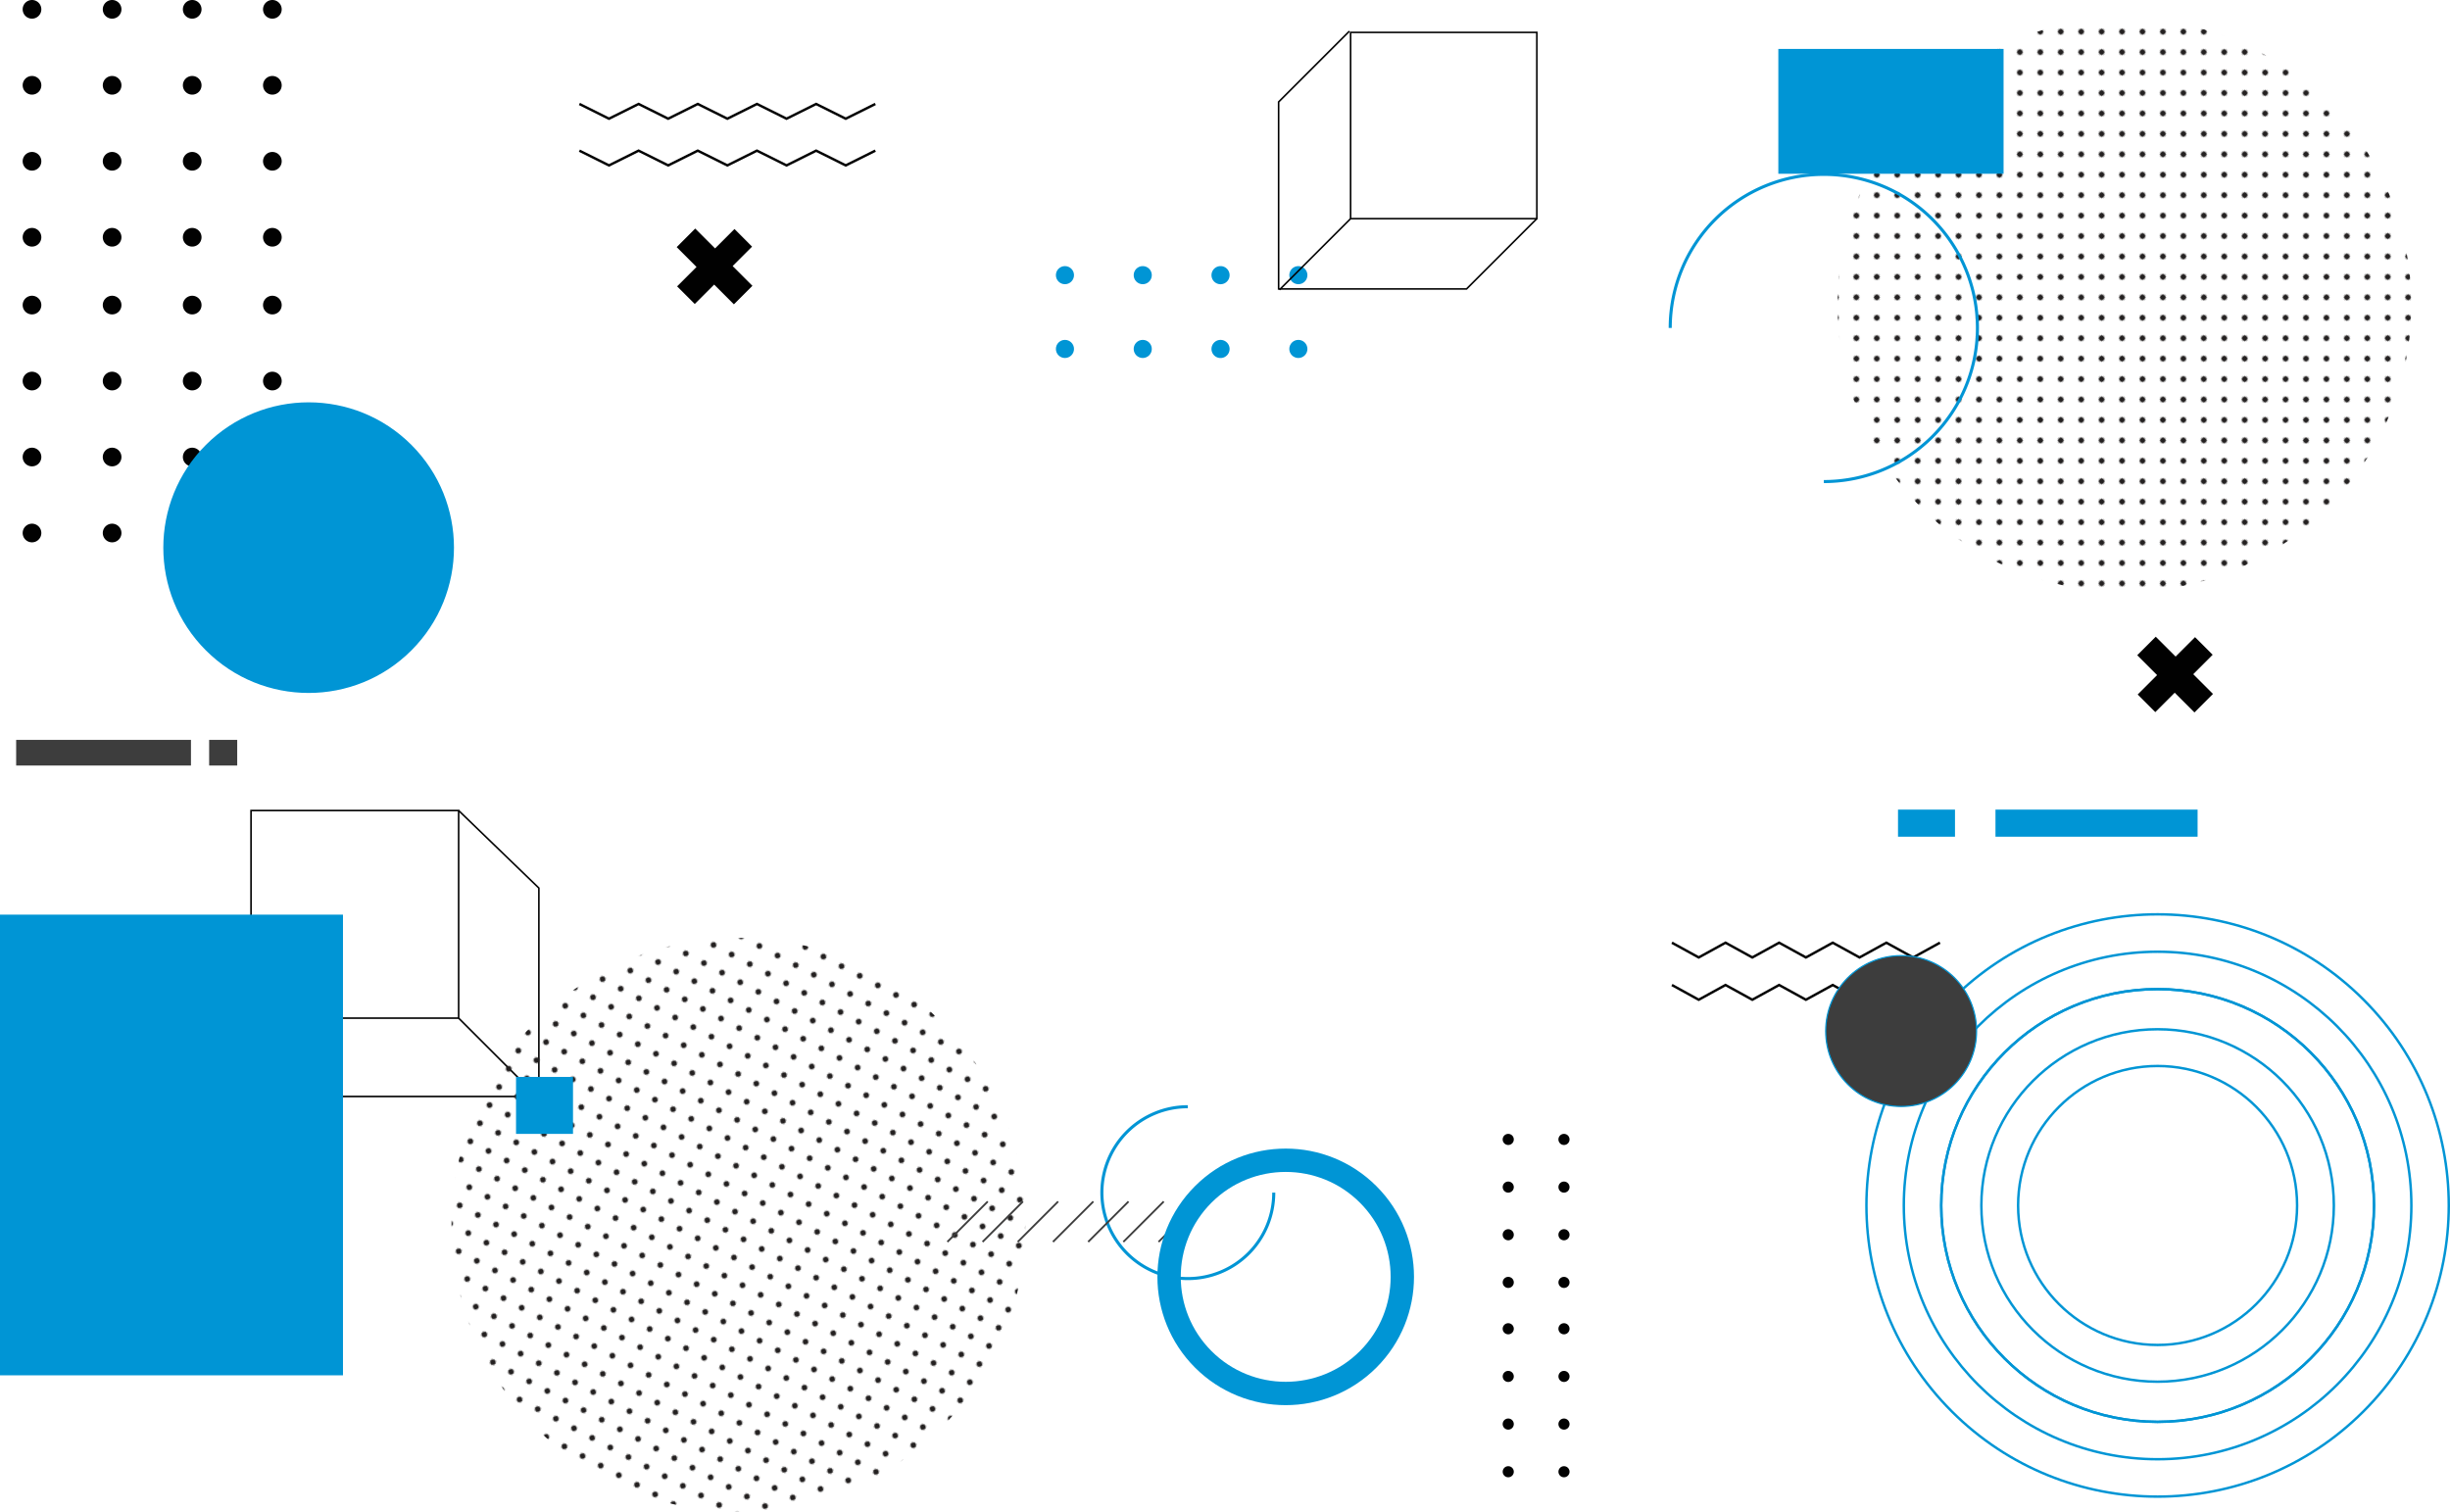 <svg xmlns="http://www.w3.org/2000/svg" xmlns:xlink="http://www.w3.org/1999/xlink" viewBox="0 0 1993.69 1230.27"><defs><pattern id="_6_dpi_20_" data-name="6 dpi 20%" width="48" height="48" patternTransform="translate(156.01 7.24) scale(0.98)" patternUnits="userSpaceOnUse" viewBox="0 0 48 48"><rect width="48" height="48" style="fill:none"/><path d="M24,50.4A2.4,2.4,0,1,0,21.6,48,2.4,2.4,0,0,0,24,50.4Z" style="fill:#232020"/><path d="M48,50.4A2.4,2.4,0,1,0,45.6,48,2.4,2.4,0,0,0,48,50.4Z" style="fill:#232020"/><path d="M24,26.4A2.4,2.4,0,1,0,21.6,24,2.4,2.4,0,0,0,24,26.4Z" style="fill:#232020"/><path d="M48,26.4A2.4,2.4,0,1,0,45.6,24,2.4,2.4,0,0,0,48,26.4Z" style="fill:#232020"/><path d="M36,38.4A2.4,2.4,0,1,0,33.6,36,2.4,2.4,0,0,0,36,38.4Z" style="fill:#232020"/><path d="M12,38.4A2.4,2.4,0,1,0,9.6,36,2.4,2.4,0,0,0,12,38.4Z" style="fill:#232020"/><path d="M36,14.4A2.4,2.4,0,1,0,33.6,12,2.4,2.4,0,0,0,36,14.4Z" style="fill:#232020"/><path d="M12,14.4A2.4,2.4,0,1,0,9.6,12,2.4,2.4,0,0,0,12,14.4Z" style="fill:#232020"/><path d="M0,50.4A2.4,2.4,0,0,0,2.4,48,2.41,2.41,0,0,0,0,45.6,2.4,2.4,0,0,0-2.4,48,2.39,2.39,0,0,0,0,50.4Z" style="fill:#232020"/><path d="M0,26.4A2.4,2.4,0,0,0,2.4,24,2.41,2.41,0,0,0,0,21.6,2.4,2.4,0,0,0-2.4,24,2.39,2.39,0,0,0,0,26.4Z" style="fill:#232020"/><path d="M24,2.4A2.4,2.4,0,0,0,26.4,0,2.41,2.41,0,0,0,24-2.4,2.4,2.4,0,0,0,21.6,0,2.39,2.39,0,0,0,24,2.4Z" style="fill:#232020"/><path d="M48,2.4A2.4,2.4,0,0,0,50.4,0,2.41,2.41,0,0,0,48-2.4,2.4,2.4,0,0,0,45.6,0,2.39,2.39,0,0,0,48,2.4Z" style="fill:#232020"/><path d="M0,2.4A2.4,2.4,0,0,0,2.4,0,2.41,2.41,0,0,0,0-2.4,2.4,2.4,0,0,0-2.4,0,2.39,2.39,0,0,0,0,2.4Z" style="fill:#232020"/></pattern><pattern id="_6_dpi_20_3" data-name="6 dpi 20%" width="48" height="48" patternTransform="matrix(0.46, -0.87, 0.87, 0.46, 34.92, -129.86)" patternUnits="userSpaceOnUse" viewBox="0 0 48 48"><rect width="48" height="48" style="fill:none"/><path d="M24,50.4A2.4,2.4,0,1,0,21.6,48,2.4,2.4,0,0,0,24,50.4Z" style="fill:#232020"/><path d="M48,50.4A2.4,2.4,0,1,0,45.6,48,2.4,2.4,0,0,0,48,50.4Z" style="fill:#232020"/><path d="M24,26.4A2.4,2.4,0,1,0,21.6,24,2.4,2.4,0,0,0,24,26.4Z" style="fill:#232020"/><path d="M48,26.4A2.4,2.4,0,1,0,45.6,24,2.4,2.4,0,0,0,48,26.4Z" style="fill:#232020"/><path d="M36,38.4A2.4,2.4,0,1,0,33.6,36,2.4,2.4,0,0,0,36,38.4Z" style="fill:#232020"/><path d="M12,38.4A2.4,2.4,0,1,0,9.6,36,2.4,2.4,0,0,0,12,38.4Z" style="fill:#232020"/><path d="M36,14.4A2.4,2.4,0,1,0,33.6,12,2.4,2.4,0,0,0,36,14.4Z" style="fill:#232020"/><path d="M12,14.4A2.4,2.4,0,1,0,9.6,12,2.4,2.4,0,0,0,12,14.4Z" style="fill:#232020"/><path d="M0,50.4A2.4,2.4,0,0,0,2.4,48,2.41,2.41,0,0,0,0,45.6,2.4,2.4,0,0,0-2.4,48,2.39,2.39,0,0,0,0,50.4Z" style="fill:#232020"/><path d="M0,26.4A2.4,2.4,0,0,0,2.4,24,2.41,2.41,0,0,0,0,21.6,2.4,2.4,0,0,0-2.4,24,2.39,2.39,0,0,0,0,26.4Z" style="fill:#232020"/><path d="M24,2.4A2.4,2.4,0,0,0,26.4,0,2.41,2.41,0,0,0,24-2.4,2.4,2.4,0,0,0,21.6,0,2.39,2.39,0,0,0,24,2.4Z" style="fill:#232020"/><path d="M48,2.4A2.4,2.4,0,0,0,50.4,0,2.41,2.41,0,0,0,48-2.4,2.4,2.4,0,0,0,45.6,0,2.39,2.39,0,0,0,48,2.4Z" style="fill:#232020"/><path d="M0,2.4A2.4,2.4,0,0,0,2.4,0,2.41,2.41,0,0,0,0-2.4,2.4,2.4,0,0,0-2.4,0,2.39,2.39,0,0,0,0,2.4Z" style="fill:#232020"/></pattern></defs><title>Asset 1</title><g style="isolation:isolate"><g id="Layer_2" data-name="Layer 2"><g id="Layer_1-2" data-name="Layer 1"><path d="M1272.7,931.82a4.52,4.52,0,1,1,4.51-4.52A4.51,4.51,0,0,1,1272.7,931.82Z" style="fill:#020202"/><path d="M1272.7,970.6a4.51,4.51,0,1,1,4.51-4.51A4.51,4.51,0,0,1,1272.7,970.6Z" style="fill:#020202"/><path d="M1272.7,1009.39a4.52,4.52,0,1,1,4.51-4.52A4.51,4.51,0,0,1,1272.7,1009.39Z" style="fill:#020202"/><path d="M1272.7,1048.17a4.51,4.51,0,1,1,4.51-4.51A4.51,4.51,0,0,1,1272.7,1048.17Z" style="fill:#020202"/><path d="M1272.7,1085.9a4.52,4.52,0,1,1,4.51-4.51A4.51,4.51,0,0,1,1272.7,1085.9Z" style="fill:#020202"/><path d="M1272.7,1124.68a4.51,4.51,0,1,1,4.51-4.51A4.51,4.51,0,0,1,1272.7,1124.68Z" style="fill:#020202"/><path d="M1272.7,1163.47a4.52,4.52,0,1,1,4.51-4.51A4.51,4.51,0,0,1,1272.7,1163.47Z" style="fill:#020202"/><path d="M1272.7,1202.25a4.51,4.51,0,1,1,4.51-4.51A4.51,4.51,0,0,1,1272.7,1202.25Z" style="fill:#020202"/><path d="M1227.34,931.82a4.52,4.52,0,1,1,4.51-4.52A4.51,4.51,0,0,1,1227.34,931.82Z" style="fill:#020202"/><path d="M1227.34,970.6a4.51,4.51,0,1,1,4.51-4.51A4.51,4.51,0,0,1,1227.34,970.6Z" style="fill:#020202"/><path d="M1227.34,1009.39a4.52,4.52,0,1,1,4.51-4.52A4.51,4.51,0,0,1,1227.34,1009.39Z" style="fill:#020202"/><path d="M1227.34,1048.17a4.51,4.51,0,1,1,4.51-4.51A4.51,4.51,0,0,1,1227.34,1048.17Z" style="fill:#020202"/><path d="M1227.34,1085.9a4.52,4.52,0,1,1,4.51-4.51A4.51,4.51,0,0,1,1227.34,1085.9Z" style="fill:#020202"/><path d="M1227.34,1124.68a4.51,4.51,0,1,1,4.51-4.51A4.51,4.51,0,0,1,1227.34,1124.68Z" style="fill:#020202"/><path d="M1227.34,1163.47a4.52,4.52,0,1,1,4.51-4.51A4.51,4.51,0,0,1,1227.34,1163.47Z" style="fill:#020202"/><path d="M1227.34,1202.25a4.51,4.51,0,1,1,4.51-4.51A4.51,4.51,0,0,1,1227.34,1202.25Z" style="fill:#020202"/><rect x="204.28" y="659.64" width="168.94" height="168.94" style="fill:none;stroke:#020202;stroke-miterlimit:10;stroke-width:1.3px"/><polyline points="204.28 828.57 268.05 892.34 438.51 892.34 438.51 722.71 373.22 659.64" style="fill:none;stroke:#020202;stroke-miterlimit:10;stroke-width:1.3px"/><line x1="373.22" y1="828.57" x2="437.75" y2="893.11" style="fill:none;stroke:#020202;stroke-miterlimit:10;stroke-width:1.3px"/><g style="mix-blend-mode:multiply"><circle cx="866.6" cy="223.93" r="7.37" style="fill:#0095d5"/><circle cx="929.91" cy="223.93" r="7.37" style="fill:#0095d5"/><path d="M1000.59,223.93a7.37,7.37,0,1,1-7.36-7.36A7.37,7.37,0,0,1,1000.59,223.93Z" style="fill:#0095d5"/><circle cx="1056.54" cy="223.93" r="7.37" style="fill:#0095d5"/><circle cx="866.6" cy="283.98" r="7.37" style="fill:#0095d5"/><circle cx="929.91" cy="283.98" r="7.37" style="fill:#0095d5"/><path d="M1000.59,284a7.37,7.37,0,1,1-7.36-7.37A7.37,7.37,0,0,1,1000.59,284Z" style="fill:#0095d5"/><circle cx="1056.54" cy="283.98" r="7.37" style="fill:#0095d5"/></g><rect x="1099.06" y="26.38" width="151.56" height="151.56" transform="translate(2349.68 204.32) rotate(180)" style="fill:none;stroke:#020202;stroke-miterlimit:10;stroke-width:1.3px"/><polyline points="1250.62 177.94 1193.41 235.15 1040.48 235.15 1040.48 82.97 1098.06 25.38" style="fill:none;stroke:#020202;stroke-miterlimit:10;stroke-width:1.3px"/><line x1="1099.06" y1="177.94" x2="1041.16" y2="235.84" style="fill:none;stroke:#020202;stroke-miterlimit:10;stroke-width:1.3px"/><polyline points="1360.53 767.2 1382.34 779.2 1404.14 767.2 1425.95 779.2 1447.76 767.2 1469.58 779.2 1491.39 767.2 1513.2 779.2 1535.02 767.2 1556.83 779.2 1578.65 767.2" style="fill:none;stroke:#020202;stroke-miterlimit:10;stroke-width:2px"/><polyline points="1360.53 801.62 1382.34 813.62 1404.14 801.62 1425.95 813.62 1447.76 801.62 1469.58 813.62 1491.39 801.62 1513.2 813.62 1535.02 801.62 1556.83 813.62 1578.65 801.62" style="fill:none;stroke:#020202;stroke-miterlimit:10;stroke-width:2px"/><polyline points="471.49 84.61 495.57 96.61 519.65 84.61 543.73 96.61 567.8 84.61 591.89 96.61 615.97 84.61 640.05 96.61 664.13 84.61 688.22 96.61 712.31 84.61" style="fill:none;stroke:#020202;stroke-miterlimit:10;stroke-width:2px"/><polyline points="471.49 122.61 495.57 134.61 519.65 122.61 543.73 134.61 567.8 122.61 591.89 134.61 615.97 122.61 640.05 134.61 664.13 122.61 688.22 134.61 712.31 122.61" style="fill:none;stroke:#020202;stroke-miterlimit:10;stroke-width:2px"/><path d="M33.63,248.27A7.59,7.59,0,1,1,26,240.69,7.59,7.59,0,0,1,33.63,248.27Z" style="fill:#020202"/><path d="M98.83,248.27a7.59,7.59,0,1,1-7.59-7.58A7.59,7.59,0,0,1,98.83,248.27Z" style="fill:#020202"/><path d="M164,248.27a7.59,7.59,0,1,1-7.59-7.58A7.59,7.59,0,0,1,164,248.27Z" style="fill:#020202"/><path d="M229.23,248.27a7.59,7.59,0,1,1-7.59-7.58A7.59,7.59,0,0,1,229.23,248.27Z" style="fill:#020202"/><path d="M33.63,310.11A7.59,7.59,0,1,1,26,302.52,7.58,7.58,0,0,1,33.63,310.11Z" style="fill:#020202"/><path d="M98.83,310.11a7.59,7.59,0,1,1-7.59-7.59A7.58,7.58,0,0,1,98.83,310.11Z" style="fill:#020202"/><path d="M164,310.11a7.59,7.59,0,1,1-7.59-7.59A7.58,7.58,0,0,1,164,310.11Z" style="fill:#020202"/><path d="M229.23,310.11a7.59,7.59,0,1,1-7.59-7.59A7.58,7.58,0,0,1,229.23,310.11Z" style="fill:#020202"/><path d="M33.63,371.94A7.59,7.59,0,1,1,26,364.35,7.59,7.59,0,0,1,33.63,371.94Z" style="fill:#020202"/><path d="M98.83,371.94a7.59,7.59,0,1,1-7.59-7.59A7.59,7.59,0,0,1,98.83,371.94Z" style="fill:#020202"/><path d="M164,371.94a7.59,7.59,0,1,1-7.59-7.59A7.59,7.59,0,0,1,164,371.94Z" style="fill:#020202"/><path d="M229.23,371.94a7.59,7.59,0,1,1-7.59-7.59A7.59,7.59,0,0,1,229.23,371.94Z" style="fill:#020202"/><path d="M33.63,433.77A7.59,7.59,0,1,1,26,426.19,7.59,7.59,0,0,1,33.63,433.77Z" style="fill:#020202"/><path d="M98.83,433.77a7.59,7.59,0,1,1-7.59-7.58A7.59,7.59,0,0,1,98.83,433.77Z" style="fill:#020202"/><path d="M164,433.77a7.59,7.59,0,1,1-7.59-7.58A7.59,7.59,0,0,1,164,433.77Z" style="fill:#020202"/><path d="M229.23,433.77a7.59,7.59,0,1,1-7.59-7.58A7.59,7.59,0,0,1,229.23,433.77Z" style="fill:#020202"/><path d="M33.63,7.59A7.59,7.59,0,1,1,26,0,7.58,7.58,0,0,1,33.63,7.59Z" style="fill:#020202"/><path d="M98.83,7.59A7.59,7.59,0,1,1,91.24,0,7.58,7.58,0,0,1,98.83,7.59Z" style="fill:#020202"/><path d="M164,7.59A7.59,7.59,0,1,1,156.44,0,7.58,7.58,0,0,1,164,7.59Z" style="fill:#020202"/><path d="M229.23,7.59A7.59,7.59,0,1,1,221.64,0,7.58,7.58,0,0,1,229.23,7.59Z" style="fill:#020202"/><path d="M33.63,69.42A7.59,7.59,0,1,1,26,61.83,7.59,7.59,0,0,1,33.63,69.42Z" style="fill:#020202"/><path d="M98.83,69.42a7.59,7.59,0,1,1-7.59-7.59A7.59,7.59,0,0,1,98.83,69.42Z" style="fill:#020202"/><path d="M164,69.42a7.59,7.59,0,1,1-7.59-7.59A7.59,7.59,0,0,1,164,69.42Z" style="fill:#020202"/><path d="M229.23,69.42a7.59,7.59,0,1,1-7.59-7.59A7.59,7.59,0,0,1,229.23,69.42Z" style="fill:#020202"/><path d="M33.63,131.25A7.59,7.59,0,1,1,26,123.67,7.59,7.59,0,0,1,33.63,131.25Z" style="fill:#020202"/><path d="M98.83,131.25a7.59,7.59,0,1,1-7.59-7.58A7.59,7.59,0,0,1,98.83,131.25Z" style="fill:#020202"/><path d="M164,131.25a7.59,7.59,0,1,1-7.59-7.58A7.59,7.59,0,0,1,164,131.25Z" style="fill:#020202"/><path d="M229.23,131.25a7.59,7.59,0,1,1-7.59-7.58A7.59,7.59,0,0,1,229.23,131.25Z" style="fill:#020202"/><path d="M33.63,193.09A7.59,7.59,0,1,1,26,185.5,7.58,7.58,0,0,1,33.63,193.09Z" style="fill:#020202"/><path d="M98.83,193.09a7.59,7.59,0,1,1-7.59-7.59A7.58,7.58,0,0,1,98.83,193.09Z" style="fill:#020202"/><path d="M164,193.09a7.59,7.59,0,1,1-7.59-7.59A7.58,7.58,0,0,1,164,193.09Z" style="fill:#020202"/><path d="M229.23,193.09a7.59,7.59,0,1,1-7.59-7.59A7.58,7.58,0,0,1,229.23,193.09Z" style="fill:#020202"/><circle cx="251.16" cy="445.68" r="118.26" transform="translate(-241.58 308.14) rotate(-45)" style="fill:#0095d5;mix-blend-mode:multiply"/><circle cx="1728.77" cy="248.27" r="233.48" transform="translate(330.79 1295.15) rotate(-45)" style="fill:url(#_6_dpi_20_)"/><circle cx="600.89" cy="996.74" r="233.48" transform="translate(-528.8 716.83) rotate(-45)" style="fill:url(#_6_dpi_20_3)"/><path d="M1359.14,266.91a125,125,0,1,1,125,125" style="fill:none;stroke:#0095d5;stroke-miterlimit:10;stroke-width:2.5px"/><path d="M612,200.73l-15.8,15.8,16.08,16.07-15.07,15.07L581.16,231.6l-15.8,15.8L551,233.06l15.79-15.8L550.66,201.1,565.73,186l16.16,16.16,15.8-15.8Z" style="fill:#010101"/><path d="M1800.55,532.87l-15.8,15.8,16.07,16.07-15.07,15.07-16.07-16.07-15.8,15.8-14.34-14.34,15.8-15.8-16.16-16.16,15.07-15.07,16.16,16.16,15.8-15.8Z" style="fill:#010101"/><rect y="744.36" width="279.1" height="374.91" style="fill:#0095d5;mix-blend-mode:multiply"/><path d="M1036.52,970.6a69.93,69.93,0,1,1-69.92-69.92" style="fill:none;stroke:#0095d5;stroke-miterlimit:10;stroke-width:2.5px"/><line x1="770.92" y1="1010.67" x2="803.78" y2="977.81" style="fill:none;stroke:#3d3d3d;stroke-miterlimit:10;stroke-width:1.5px"/><line x1="799.56" y1="1010.67" x2="832.42" y2="977.81" style="fill:none;stroke:#3d3d3d;stroke-miterlimit:10;stroke-width:1.5px"/><line x1="828.21" y1="1010.67" x2="861.06" y2="977.81" style="fill:none;stroke:#3d3d3d;stroke-miterlimit:10;stroke-width:1.5px"/><line x1="856.85" y1="1010.67" x2="889.71" y2="977.81" style="fill:none;stroke:#3d3d3d;stroke-miterlimit:10;stroke-width:1.5px"/><line x1="885.49" y1="1010.67" x2="918.35" y2="977.81" style="fill:none;stroke:#3d3d3d;stroke-miterlimit:10;stroke-width:1.5px"/><line x1="914.14" y1="1010.67" x2="947" y2="977.81" style="fill:none;stroke:#3d3d3d;stroke-miterlimit:10;stroke-width:1.5px"/><line x1="942.78" y1="1010.67" x2="975.64" y2="977.81" style="fill:none;stroke:#3d3d3d;stroke-miterlimit:10;stroke-width:1.5px"/><circle cx="1755.75" cy="981.05" r="176.08" style="fill:none;stroke:#0095d5;stroke-miterlimit:10;stroke-width:2px"/><circle cx="1755.75" cy="981.05" r="236.94" transform="translate(-179.46 1528.84) rotate(-45)" style="fill:none;stroke:#0095d5;stroke-miterlimit:10;stroke-width:2px"/><path d="M1755.75,1187.56c-113.88,0-206.52-92.64-206.52-206.51s92.64-206.51,206.52-206.51,206.51,92.64,206.51,206.51S1869.62,1187.56,1755.75,1187.56Z" style="fill:none;stroke:#0095d5;stroke-miterlimit:10;stroke-width:2px"/><circle cx="1755.75" cy="981.05" r="176.08" style="fill:none;stroke:#0095d5;stroke-miterlimit:10;stroke-width:2px"/><circle cx="1755.75" cy="981.05" r="143.42" style="fill:none;stroke:#0095d5;stroke-miterlimit:10;stroke-width:2px"/><circle cx="1755.75" cy="981.05" r="113.51" style="fill:none;stroke:#0095d5;stroke-miterlimit:10;stroke-width:2px"/><circle cx="1547.05" cy="839.09" r="61.38" style="fill:#3d3d3d;stroke:#0095d5;stroke-miterlimit:10"/><rect x="13.15" y="602.13" width="142.25" height="20.88" style="fill:#3d3d3d"/><rect x="170.2" y="602.13" width="22.83" height="20.88" style="fill:#3d3d3d"/><g style="mix-blend-mode:multiply"><g style="mix-blend-mode:multiply"><rect x="1623.82" y="658.88" width="164.47" height="22.05" style="fill:#0095d5"/></g><g style="mix-blend-mode:multiply"><rect x="1544.51" y="658.88" width="46.37" height="22.05" style="fill:#0095d5"/></g></g><rect x="419.92" y="876.42" width="46.37" height="46.37" style="fill:#0095d5;mix-blend-mode:multiply"/><rect x="1447.12" y="39.81" width="183.29" height="101.6" style="fill:#0095d5;mix-blend-mode:multiply"/><circle cx="1046.24" cy="1039.15" r="94.9" transform="translate(-428.35 1044.16) rotate(-45)" style="fill:none;stroke:#0095d5;stroke-miterlimit:10;stroke-width:19px;mix-blend-mode:multiply"/><rect id="SVGID" x="150" y="39.81" width="1620" height="1080" style="fill:none"/></g></g></g></svg>
